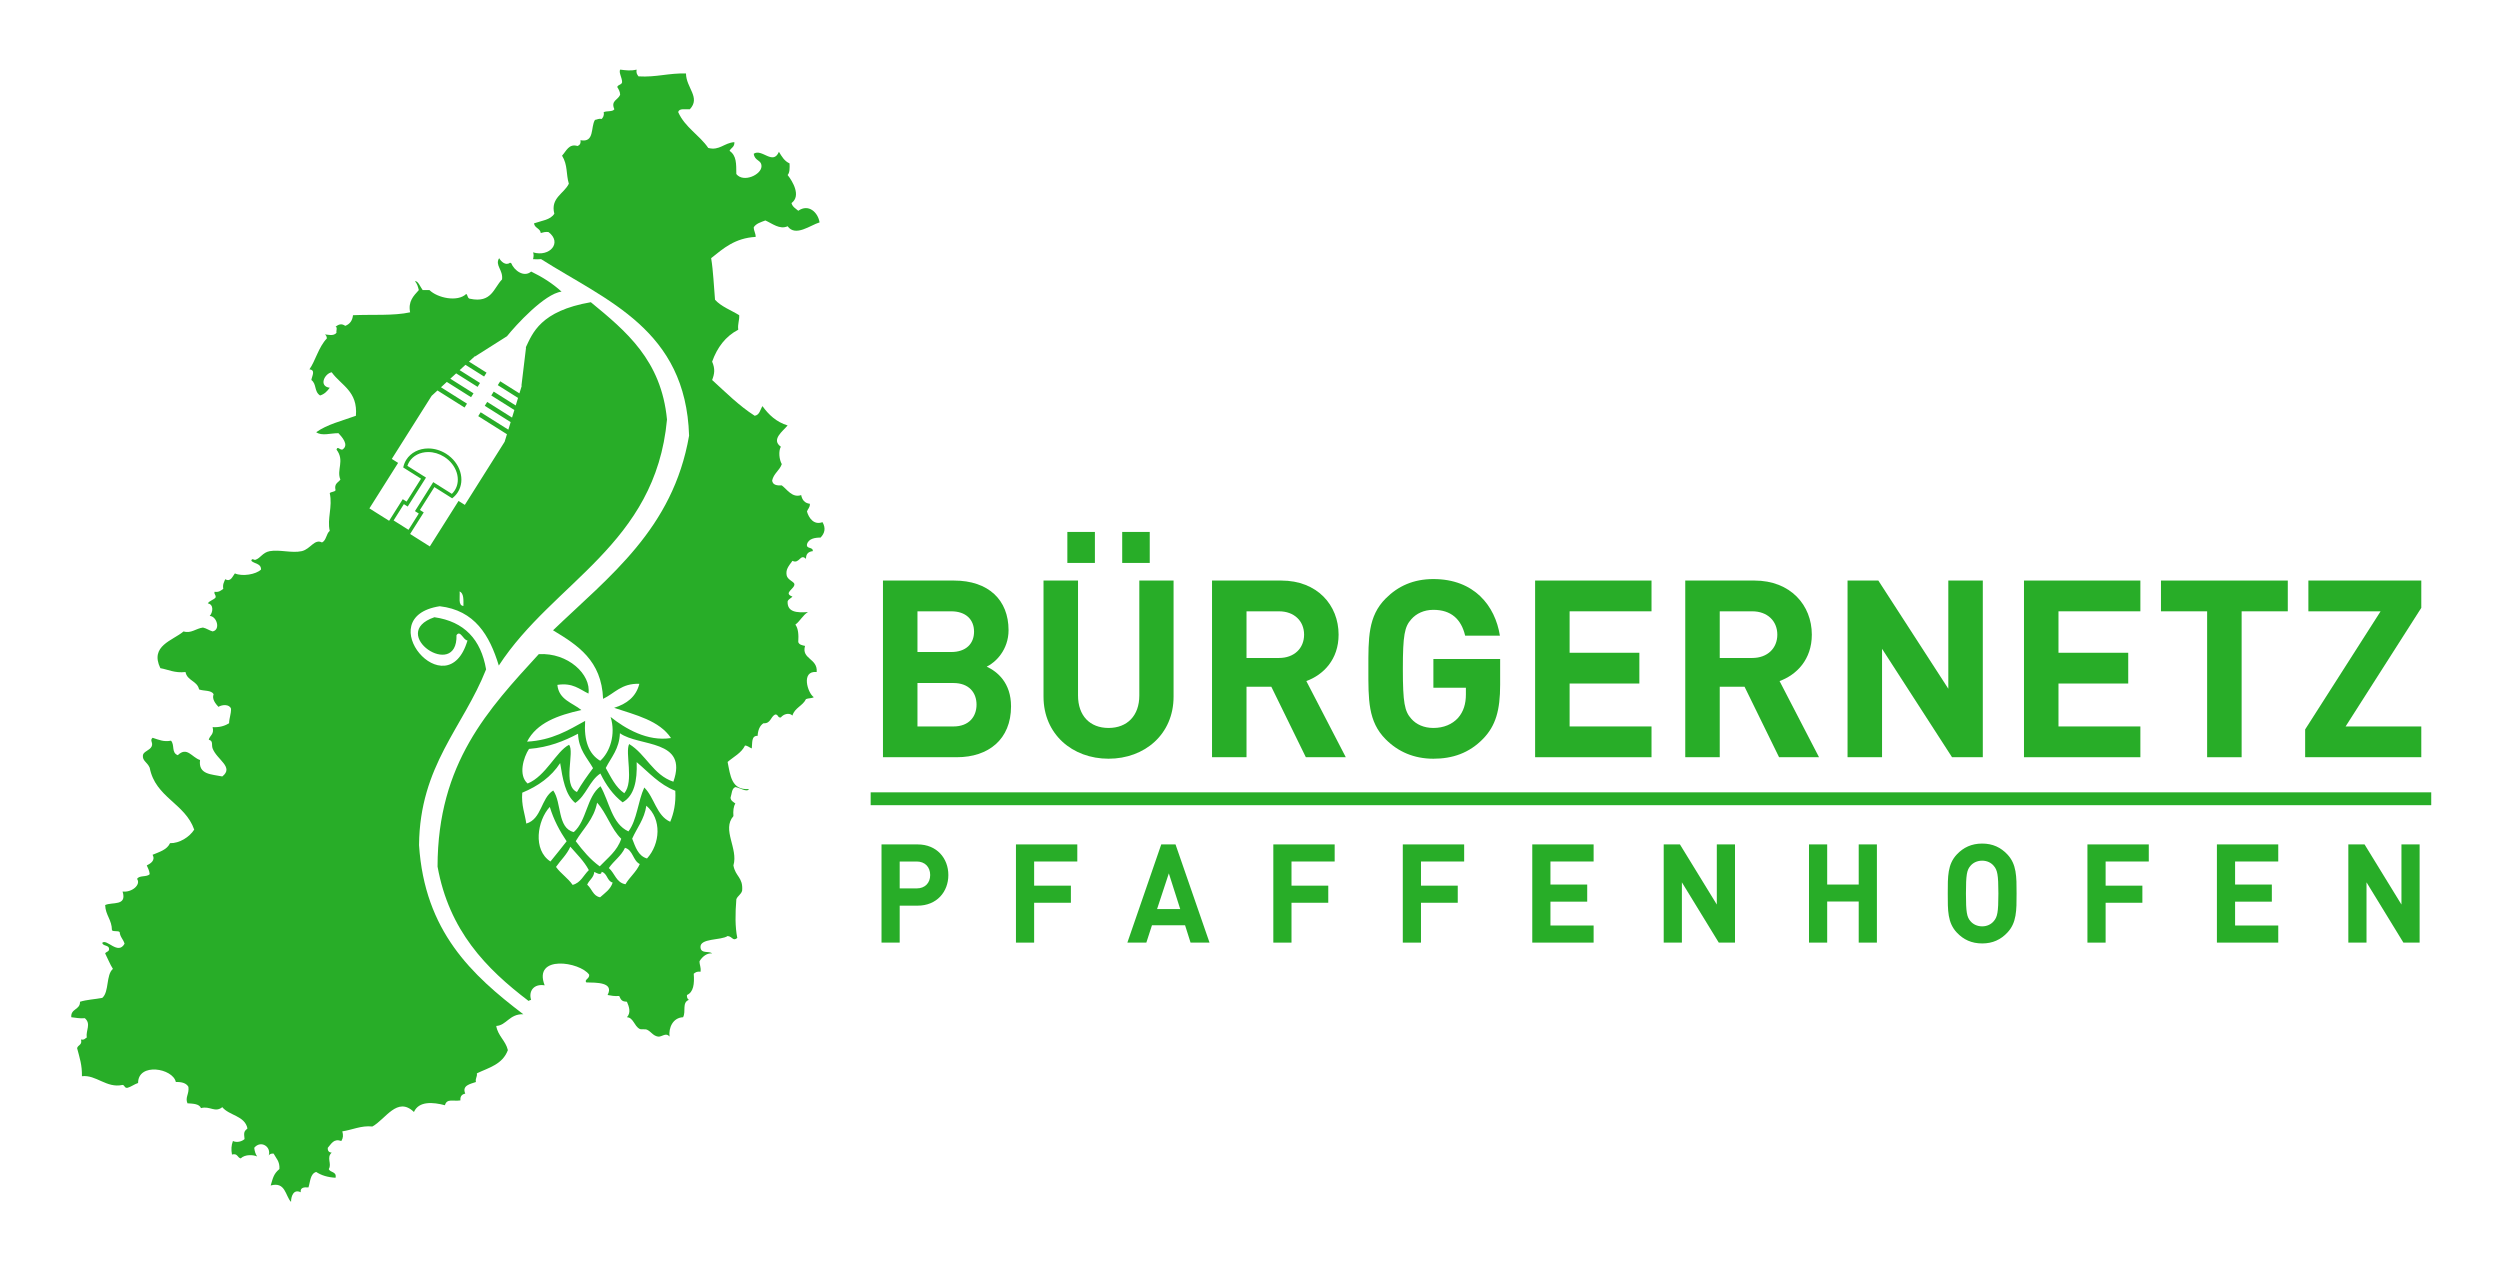<?xml version="1.0" encoding="UTF-8" standalone="no"?>
<!-- Created with Inkscape (http://www.inkscape.org/) -->

<svg
   xmlns:dc="http://purl.org/dc/elements/1.1/"
   xmlns:cc="http://creativecommons.org/ns#"
   xmlns:rdf="http://www.w3.org/1999/02/22-rdf-syntax-ns#"
   xmlns:svg="http://www.w3.org/2000/svg"
   xmlns="http://www.w3.org/2000/svg"
   xmlns:sodipodi="http://sodipodi.sourceforge.net/DTD/sodipodi-0.dtd"
   xmlns:inkscape="http://www.inkscape.org/namespaces/inkscape"
   width="352.191"
   height="179.385"
   viewBox="0 0 93.184 47.462"
   version="1.1"
   id="svg4786"
   inkscape:version="0.92.1 r15371"
   sodipodi:docname="logo_quer_green.svg">
  <defs
     id="defs4780" />
  <sodipodi:namedview
     id="base"
     pagecolor="#ffffff"
     bordercolor="#666666"
     borderopacity="1.0"
     inkscape:pageopacity="0.0"
     inkscape:pageshadow="2"
     inkscape:zoom="1.979899"
     inkscape:cx="163.419"
     inkscape:cy="40.010873"
     inkscape:document-units="mm"
     inkscape:current-layer="layer1"
     showgrid="false"
     fit-margin-top="10"
     fit-margin-left="10"
     fit-margin-right="10"
     fit-margin-bottom="10"
     units="px"
     inkscape:window-width="1920"
     inkscape:window-height="1050"
     inkscape:window-x="0"
     inkscape:window-y="30"
     inkscape:window-maximized="1" />
  <g
     inkscape:label="Layer 1"
     inkscape:groupmode="layer"
     id="layer1"
     transform="translate(-7.459,-72.563)">
    <g
       transform="matrix(0.331,0,0,-0.331,-3.571,138.444)"
       id="g303"
       style="fill:#28ad28;fill-opacity:1">
      <g
         transform="translate(140.69,122.122)"
         id="g20"
         style="fill:#28ad28;fill-opacity:1">
        <path
           inkscape:connector-curvature="0"
           id="path22"
           style="fill:#28ad28;fill-opacity:1;fill-rule:nonzero;stroke:none"
           d="M 0,0 H -4.052 V -4.891 H 0 c 1.761,0 2.6,1.118 2.6,2.459 C 2.6,-1.092 1.761,0 0,0 M -0.251,8.075 H -4.052 V 3.492 h 3.801 c 1.648,0 2.571,0.923 2.571,2.291 0,1.37 -0.923,2.292 -2.571,2.292 m 0.642,-16.43 h -8.328 v 19.894 h 7.993 c 3.885,0 6.149,-2.179 6.149,-5.588 0,-2.207 -1.454,-3.634 -2.459,-4.108 1.201,-0.558 2.739,-1.816 2.739,-4.471 0,-3.716 -2.544,-5.727 -6.094,-5.727" />
      </g>
      <path
         inkscape:connector-curvature="0"
         id="path24"
         style="fill:#28ad28;fill-opacity:1;fill-rule:nonzero;stroke:none"
         d="m 159.693,139.14 h 3.102 v -3.494 h -3.102 z m -6.177,0 h 3.103 v -3.494 h -3.103 z m 4.64,-25.541 c -4.08,0 -7.323,2.765 -7.323,6.986 v 13.076 h 3.885 v -12.938 c 0,-2.289 1.343,-3.66 3.438,-3.66 2.096,0 3.465,1.371 3.465,3.66 v 12.938 h 3.857 v -13.076 c 0,-4.221 -3.242,-6.986 -7.322,-6.986" />
      <g
         transform="translate(177.354,130.197)"
         id="g26"
         style="fill:#28ad28;fill-opacity:1">
        <path
           inkscape:connector-curvature="0"
           id="path28"
           style="fill:#28ad28;fill-opacity:1;fill-rule:nonzero;stroke:none"
           d="M 0,0 H -3.662 V -5.254 H 0 c 1.705,0 2.822,1.089 2.822,2.627 C 2.822,-1.09 1.705,0 0,0 m 3.019,-16.431 -3.886,7.936 h -2.795 v -7.936 H -7.546 V 3.464 h 7.797 c 4.053,0 6.456,-2.767 6.456,-6.091 0,-2.795 -1.705,-4.526 -3.634,-5.227 l 4.445,-8.577 z" />
      </g>
      <g
         transform="translate(200.352,115.862)"
         id="g30"
         style="fill:#28ad28;fill-opacity:1">
        <path
           inkscape:connector-curvature="0"
           id="path32"
           style="fill:#28ad28;fill-opacity:1;fill-rule:nonzero;stroke:none"
           d="m 0,0 c -1.593,-1.649 -3.493,-2.264 -5.617,-2.264 -2.18,0 -3.969,0.782 -5.364,2.18 -2.014,2.013 -1.957,4.498 -1.957,7.936 0,3.437 -0.057,5.924 1.957,7.936 1.395,1.398 3.129,2.18 5.364,2.18 4.611,0 6.958,-3.019 7.49,-6.372 H -2.04 c -0.446,1.873 -1.593,2.906 -3.577,2.906 -1.062,0 -1.929,-0.419 -2.487,-1.061 -0.754,-0.838 -0.95,-1.76 -0.95,-5.589 0,-3.83 0.196,-4.779 0.95,-5.617 0.558,-0.642 1.425,-1.034 2.487,-1.034 1.174,0 2.124,0.419 2.768,1.118 0.641,0.726 0.893,1.619 0.893,2.655 V 5.728 H -5.617 V 8.969 H 1.901 V 6.063 C 1.901,3.185 1.397,1.453 0,0" />
      </g>
      <g
         transform="translate(206.191,113.767)"
         id="g34"
         style="fill:#28ad28;fill-opacity:1">
        <path
           inkscape:connector-curvature="0"
           id="path36"
           style="fill:#28ad28;fill-opacity:1;fill-rule:nonzero;stroke:none"
           d="M 0,0 V 19.895 H 13.108 V 16.431 H 3.885 v -4.668 h 7.854 V 8.299 H 3.885 V 3.465 h 9.223 V 0 Z" />
      </g>
      <g
         transform="translate(230.644,130.197)"
         id="g38"
         style="fill:#28ad28;fill-opacity:1">
        <path
           inkscape:connector-curvature="0"
           id="path40"
           style="fill:#28ad28;fill-opacity:1;fill-rule:nonzero;stroke:none"
           d="M 0,0 H -3.662 V -5.254 H 0 c 1.704,0 2.822,1.089 2.822,2.627 C 2.822,-1.09 1.704,0 0,0 m 3.019,-16.431 -3.886,7.936 h -2.795 v -7.936 H -7.546 V 3.464 h 7.797 c 4.052,0 6.456,-2.767 6.456,-6.091 0,-2.795 -1.705,-4.526 -3.633,-5.227 l 4.444,-8.577 z" />
      </g>
      <g
         transform="translate(253.14,113.767)"
         id="g42"
         style="fill:#28ad28;fill-opacity:1">
        <path
           inkscape:connector-curvature="0"
           id="path44"
           style="fill:#28ad28;fill-opacity:1;fill-rule:nonzero;stroke:none"
           d="M 0,0 -7.881,12.21 V 0 h -3.885 V 19.895 H -8.3 L -0.419,7.713 V 19.895 H 3.465 V 0 Z" />
      </g>
      <g
         transform="translate(261.242,113.767)"
         id="g46"
         style="fill:#28ad28;fill-opacity:1">
        <path
           inkscape:connector-curvature="0"
           id="path48"
           style="fill:#28ad28;fill-opacity:1;fill-rule:nonzero;stroke:none"
           d="M 0,0 V 19.895 H 13.107 V 16.431 H 3.885 v -4.668 h 7.854 V 8.299 H 3.885 V 3.465 h 9.222 V 0 Z" />
      </g>
      <g
         transform="translate(285.751,130.197)"
         id="g50"
         style="fill:#28ad28;fill-opacity:1">
        <path
           inkscape:connector-curvature="0"
           id="path52"
           style="fill:#28ad28;fill-opacity:1;fill-rule:nonzero;stroke:none"
           d="M 0,0 V -16.431 H -3.885 V 0 H -9.083 V 3.464 H 5.198 V 0 Z" />
      </g>
      <g
         transform="translate(292.904,113.767)"
         id="g54"
         style="fill:#28ad28;fill-opacity:1">
        <path
           inkscape:connector-curvature="0"
           id="path56"
           style="fill:#28ad28;fill-opacity:1;fill-rule:nonzero;stroke:none"
           d="M 0,0 V 3.129 L 8.496,16.431 H 0.363 v 3.464 H 13.079 V 16.821 L 4.555,3.465 h 8.524 V 0 Z" />
      </g>
      <g
         transform="translate(136.552,102.024)"
         id="g58"
         style="fill:#28ad28;fill-opacity:1">
        <path
           inkscape:connector-curvature="0"
           id="path60"
           style="fill:#28ad28;fill-opacity:1;fill-rule:nonzero;stroke:none"
           d="M 0,0 H -1.915 V -3.03 H 0 c 0.928,0 1.518,0.606 1.518,1.507 C 1.518,-0.622 0.928,0 0,0 M 0.103,-4.973 H -1.915 V -9.135 H -3.962 V 1.924 h 4.065 c 2.166,0 3.461,-1.569 3.461,-3.447 0,-1.881 -1.295,-3.45 -3.461,-3.45" />
      </g>
      <g
         transform="translate(149.776,102.024)"
         id="g62"
         style="fill:#28ad28;fill-opacity:1">
        <path
           inkscape:connector-curvature="0"
           id="path64"
           style="fill:#28ad28;fill-opacity:1;fill-rule:nonzero;stroke:none"
           d="M 0,0 V -2.72 H 4.139 V -4.646 H 0 V -9.135 H -2.047 V 1.924 H 4.861 V 0 Z" />
      </g>
      <g
         transform="translate(164.945,100.688)"
         id="g66"
         style="fill:#28ad28;fill-opacity:1">
        <path
           inkscape:connector-curvature="0"
           id="path68"
           style="fill:#28ad28;fill-opacity:1;fill-rule:nonzero;stroke:none"
           d="M 0,0 -1.326,-4.023 H 1.282 Z M 2.446,-7.798 1.827,-5.841 H -1.899 L -2.533,-7.798 H -4.67 l 3.816,11.059 h 1.606 l 3.83,-11.059 z" />
      </g>
      <g
         transform="translate(178.758,102.024)"
         id="g70"
         style="fill:#28ad28;fill-opacity:1">
        <path
           inkscape:connector-curvature="0"
           id="path72"
           style="fill:#28ad28;fill-opacity:1;fill-rule:nonzero;stroke:none"
           d="M 0,0 V -2.72 H 4.14 V -4.646 H 0 V -9.135 H -2.047 V 1.924 H 4.861 V 0 Z" />
      </g>
      <g
         transform="translate(193.339,102.024)"
         id="g74"
         style="fill:#28ad28;fill-opacity:1">
        <path
           inkscape:connector-curvature="0"
           id="path76"
           style="fill:#28ad28;fill-opacity:1;fill-rule:nonzero;stroke:none"
           d="M 0,0 V -2.72 H 4.14 V -4.646 H 0 V -9.135 H -2.048 V 1.924 h 6.91 V 0 Z" />
      </g>
      <g
         transform="translate(205.871,92.89)"
         id="g78"
         style="fill:#28ad28;fill-opacity:1">
        <path
           inkscape:connector-curvature="0"
           id="path80"
           style="fill:#28ad28;fill-opacity:1;fill-rule:nonzero;stroke:none"
           d="M 0,0 V 11.059 H 6.908 V 9.135 H 2.047 V 6.539 H 6.186 V 4.612 H 2.047 V 1.926 H 6.908 V 0 Z" />
      </g>
      <g
         transform="translate(226.873,92.89)"
         id="g82"
         style="fill:#28ad28;fill-opacity:1">
        <path
           inkscape:connector-curvature="0"
           id="path84"
           style="fill:#28ad28;fill-opacity:1;fill-rule:nonzero;stroke:none"
           d="M 0,0 -4.154,6.789 V 0 h -2.047 v 11.059 h 1.827 l 4.153,-6.772 v 6.772 H 1.827 V 0 Z" />
      </g>
      <g
         transform="translate(242.631,92.89)"
         id="g86"
         style="fill:#28ad28;fill-opacity:1">
        <path
           inkscape:connector-curvature="0"
           id="path88"
           style="fill:#28ad28;fill-opacity:1;fill-rule:nonzero;stroke:none"
           d="M 0,0 V 4.629 H -3.55 V 0 H -5.598 V 11.059 H -3.55 V 6.539 H 0 v 4.52 H 2.048 V 0 Z" />
      </g>
      <g
         transform="translate(257.844,101.527)"
         id="g90"
         style="fill:#28ad28;fill-opacity:1">
        <path
           inkscape:connector-curvature="0"
           id="path92"
           style="fill:#28ad28;fill-opacity:1;fill-rule:nonzero;stroke:none"
           d="m 0,0 c -0.294,0.358 -0.751,0.59 -1.311,0.59 -0.56,0 -1.031,-0.232 -1.325,-0.59 -0.398,-0.467 -0.502,-0.979 -0.502,-3.107 0,-2.129 0.104,-2.641 0.502,-3.107 0.294,-0.357 0.765,-0.592 1.325,-0.592 0.56,0 1.017,0.235 1.311,0.592 0.398,0.466 0.516,0.978 0.516,3.107 C 0.516,-0.979 0.398,-0.467 0,0 m 1.518,-7.519 c -0.737,-0.777 -1.636,-1.212 -2.829,-1.212 -1.193,0 -2.106,0.435 -2.843,1.212 -1.061,1.119 -1.031,2.501 -1.031,4.412 0,1.911 -0.03,3.293 1.031,4.411 0.737,0.777 1.65,1.212 2.843,1.212 1.193,0 2.092,-0.435 2.829,-1.212 1.059,-1.118 1.046,-2.5 1.046,-4.411 0,-1.911 0.013,-3.293 -1.046,-4.412" />
      </g>
      <g
         transform="translate(270.435,102.024)"
         id="g94"
         style="fill:#28ad28;fill-opacity:1">
        <path
           inkscape:connector-curvature="0"
           id="path96"
           style="fill:#28ad28;fill-opacity:1;fill-rule:nonzero;stroke:none"
           d="M 0,0 V -2.72 H 4.139 V -4.646 H 0 V -9.135 H -2.048 V 1.924 H 4.861 V 0 Z" />
      </g>
      <g
         transform="translate(282.967,92.89)"
         id="g98"
         style="fill:#28ad28;fill-opacity:1">
        <path
           inkscape:connector-curvature="0"
           id="path100"
           style="fill:#28ad28;fill-opacity:1;fill-rule:nonzero;stroke:none"
           d="M 0,0 V 11.059 H 6.908 V 9.135 H 2.047 V 6.539 H 6.186 V 4.612 H 2.047 V 1.926 H 6.908 V 0 Z" />
      </g>
      <g
         transform="translate(303.969,92.89)"
         id="g102"
         style="fill:#28ad28;fill-opacity:1">
        <path
           inkscape:connector-curvature="0"
           id="path104"
           style="fill:#28ad28;fill-opacity:1;fill-rule:nonzero;stroke:none"
           d="M 0,0 -4.155,6.789 V 0 h -2.047 v 11.059 h 1.827 l 4.154,-6.772 v 6.772 H 1.826 V 0 Z" />
      </g>
      <g
         transform="translate(131.368,109.091)"
         id="g106"
         style="fill:#28ad28;fill-opacity:1">
        <path
           inkscape:connector-curvature="0"
           id="path108"
           style="fill:#28ad28;fill-opacity:1;fill-rule:nonzero;stroke:none"
           d="M 0,0 H 175.734" />
      </g>
      <path
         inkscape:connector-curvature="0"
         id="path110"
         style="fill:#28ad28;fill-opacity:1;fill-rule:nonzero;stroke:none"
         d="M 307.102,108.366 H 131.368 v 1.447 h 175.734 z" />
      <g
         transform="translate(109.152,111.009)"
         id="g112"
         style="fill:#28ad28;fill-opacity:1">
        <path
           inkscape:connector-curvature="0"
           id="path114"
           style="fill:#28ad28;fill-opacity:1;fill-rule:evenodd;stroke:none"
           d="m 0,0 c -2.297,0.765 -3.072,3.084 -4.979,4.243 -0.49,-0.944 0.573,-4.231 -0.548,-5.54 -0.972,0.661 -1.493,1.79 -2.086,2.843 0.619,1.218 1.529,2.153 1.593,3.914 C -3.868,3.911 1.705,4.822 0,0 m -0.355,-4.512 c -1.56,0.685 -1.777,2.746 -2.922,3.858 -0.713,-1.534 -0.813,-3.662 -1.783,-4.941 -1.872,0.85 -2.147,3.334 -3.145,5.085 -1.566,-1.172 -1.546,-3.892 -3.011,-5.163 -1.866,0.44 -1.347,3.325 -2.315,4.685 -1.39,-0.871 -1.279,-3.208 -3.032,-3.728 -0.159,1.153 -0.572,2.044 -0.455,3.48 1.801,0.742 3.275,1.801 4.268,3.334 0.288,-1.783 0.572,-3.569 1.7,-4.489 1.23,0.825 1.587,2.497 2.829,3.315 0.631,-1.293 1.426,-2.417 2.506,-3.247 1.313,0.743 1.654,2.433 1.582,4.527 1.369,-1.157 2.543,-2.514 4.349,-3.225 0.079,-1.425 -0.173,-2.53 -0.571,-3.491 m -2.614,-4.133 c -1.005,0.288 -1.302,1.297 -1.67,2.234 0.543,1.226 1.369,2.176 1.594,3.709 1.769,-1.514 1.561,-4.299 0.076,-5.943 m -2.427,-2.901 c -1.044,0.177 -1.208,1.257 -1.872,1.823 0.551,0.816 1.392,1.346 1.818,2.279 0.912,-0.244 0.887,-1.447 1.667,-1.827 -0.39,-0.901 -1.139,-1.455 -1.613,-2.275 m -2.856,-1.469 c -0.806,0.141 -0.927,0.987 -1.455,1.415 0.216,0.536 0.736,0.772 0.804,1.447 0.125,-0.059 0.797,-0.501 0.822,0.009 0.65,-0.165 0.597,-1.048 1.244,-1.213 -0.243,-0.775 -0.876,-1.17 -1.415,-1.658 m -2.745,6.32 c 0.835,1.412 2.047,2.458 2.407,4.335 1.078,-1.18 1.571,-2.955 2.718,-4.066 -0.452,-1.381 -1.528,-2.155 -2.422,-3.105 -1.07,0.773 -1.91,1.78 -2.703,2.836 m -0.349,-4.924 c -0.532,0.772 -1.332,1.266 -1.872,2.024 0.53,0.768 1.219,1.377 1.612,2.278 0.731,-0.843 1.537,-1.609 2.085,-2.639 -0.598,-0.565 -0.896,-1.422 -1.825,-1.663 m -2.572,8.782 c 0.447,-1.478 1.125,-2.724 1.896,-3.871 -0.61,-0.759 -1.196,-1.536 -1.821,-2.276 -2.009,1.301 -1.491,4.602 -0.075,6.147 m -2.34,6.53 c 2.238,0.18 3.942,0.885 5.519,1.709 0.071,-1.795 1.021,-2.691 1.691,-3.874 -0.639,-0.862 -1.272,-1.729 -1.811,-2.688 -1.676,0.752 -0.22,4.549 -0.891,5.318 -1.459,-0.754 -2.604,-3.523 -4.664,-4.362 -1.071,0.927 -0.474,2.942 0.156,3.897 M 16.79,29.229 c -0.962,-0.362 -1.537,0.459 -1.747,1.198 0.092,0.306 0.353,0.446 0.328,0.871 -0.588,0.069 -0.871,0.436 -0.981,0.979 -1.007,-0.35 -1.595,0.656 -2.182,1.089 -0.578,-0.033 -1.029,0.061 -1.087,0.546 0.174,0.807 0.833,1.127 1.087,1.851 -0.293,0.508 -0.391,1.468 -0.106,1.961 -1.127,0.797 0.219,1.739 0.762,2.394 -1.278,0.393 -2.134,1.208 -2.833,2.177 -0.26,-0.394 -0.31,-0.996 -0.874,-1.088 -1.789,1.149 -3.251,2.63 -4.793,4.028 0.273,0.713 0.35,1.248 0,2.069 0.574,1.604 1.508,2.848 2.94,3.595 -0.084,0.664 0.143,1.019 0.109,1.633 -0.919,0.571 -2.017,0.96 -2.725,1.741 -0.14,1.566 -0.193,3.22 -0.436,4.683 1.374,1.098 2.675,2.265 5.014,2.395 0,0.436 -0.216,0.654 -0.216,1.088 0.268,0.421 0.806,0.574 1.308,0.763 0.777,-0.342 1.61,-1.061 2.506,-0.654 0.89,-1.226 2.572,0.135 3.598,0.436 -0.177,1.123 -1.236,2.129 -2.399,1.308 -0.289,0.257 -0.655,0.431 -0.763,0.871 1.108,0.8 0.134,2.437 -0.436,3.157 0.243,0.266 0.239,0.778 0.218,1.307 -0.579,0.256 -0.884,0.786 -1.198,1.307 C 11.214,69.362 9.97,71.339 9.05,70.715 9.154,69.866 9.927,70.056 9.922,69.3 9.913,68.347 7.884,67.419 7.089,68.429 c -0.014,1.173 0.033,2.067 -0.765,2.613 0.164,0.344 0.589,0.428 0.543,0.98 -1.154,-0.081 -1.684,-0.99 -2.94,-0.654 -1.005,1.465 -2.623,2.319 -3.381,4.028 0.08,0.467 0.79,0.301 1.308,0.328 1.241,1.333 -0.416,2.404 -0.435,4.029 -1.95,0.06 -3.336,-0.443 -5.34,-0.326 -0.147,0.181 -0.289,0.363 -0.222,0.762 -0.636,-0.157 -1.19,-0.084 -1.851,0 -0.179,-0.343 0.222,-0.899 0.219,-1.417 -0.049,-0.314 -0.47,-0.256 -0.544,-0.543 0.146,-0.25 0.31,-0.486 0.325,-0.872 -0.239,-0.601 -1.086,-0.651 -0.652,-1.633 -0.197,-0.311 -0.86,-0.158 -1.202,-0.328 0.073,-0.395 -0.073,-0.58 -0.216,-0.76 -0.355,0.063 -0.509,-0.075 -0.764,-0.11 -0.51,-0.797 -0.014,-2.599 -1.635,-2.286 0.06,-0.386 -0.094,-0.561 -0.328,-0.654 -0.972,0.301 -1.27,-0.575 -1.744,-1.088 0.662,-1.084 0.429,-2.039 0.764,-3.157 -0.538,-1.126 -2.091,-1.595 -1.635,-3.376 -0.421,-0.705 -1.459,-0.793 -2.288,-1.089 0.068,-0.547 0.692,-0.541 0.762,-1.089 0.262,0.067 0.499,0.157 0.872,0.109 1.574,-1.188 0.143,-2.845 -1.743,-2.287 0.101,-0.225 0.066,-0.481 0.004,-0.765 0.306,-0.021 0.608,-0.026 0.901,0.004 C -7.471,54.139 1.396,50.906 1.769,38.97 -0.049,28.457 -7.205,23.146 -13.552,17.05 c 2.761,-1.667 5.473,-3.387 5.636,-7.719 1.304,0.62 2.069,1.765 4.083,1.692 C -4.199,9.556 -5.256,8.765 -6.672,8.321 -4.228,7.504 -1.583,6.889 -0.268,4.918 -2.911,4.495 -5.434,5.99 -7.07,7.293 -6.455,5.325 -7.159,3.306 -8.239,2.357 c -1.284,0.76 -1.849,2.258 -1.698,4.491 -1.901,-1.049 -3.719,-2.18 -6.539,-2.338 1.082,2.12 3.463,2.971 6.113,3.561 -1.011,0.833 -2.531,1.144 -2.701,2.834 1.741,0.267 2.486,-0.495 3.5,-0.979 0.328,2.14 -2.309,4.637 -5.595,4.438 -5.649,-6.171 -11.386,-12.257 -11.398,-23.92 1.3,-7.212 5.458,-11.491 10.249,-15.13 0.083,0.054 0.176,0.098 0.286,0.123 -0.31,0.976 0.305,1.84 1.526,1.633 -1.343,3.482 3.982,2.654 5.013,1.2 0.069,-0.46 -0.592,-0.551 -0.327,-0.871 1.102,-0.029 3.168,0.046 2.399,-1.418 0.398,-0.073 0.794,-0.15 1.307,-0.107 0.219,-0.507 0.345,-0.622 0.873,-0.654 0.26,-0.578 0.463,-1.245 0,-1.741 0.731,-0.04 0.802,-0.968 1.418,-1.308 0.222,-0.123 0.61,0.025 0.869,-0.109 0.457,-0.23 0.653,-0.666 1.201,-0.761 0.445,-0.077 0.886,0.516 1.308,0 -0.116,0.98 0.366,2.127 1.526,2.178 0.355,0.652 -0.156,1.657 0.656,1.958 -0.163,0.093 -0.237,0.276 -0.221,0.544 0.739,0.318 0.853,1.256 0.765,2.397 0.182,0.144 0.366,0.289 0.763,0.219 0.081,0.516 -0.121,0.748 -0.111,1.197 0.33,0.514 0.809,0.929 1.421,0.87 -0.366,0.323 -1.221,-0.074 -1.31,0.655 -0.134,1.092 2.325,0.793 3.053,1.306 0.575,-0.067 0.578,-0.627 1.088,-0.217 -0.252,1.263 -0.235,2.724 -0.106,4.356 0.146,0.396 0.549,0.536 0.654,0.979 0.116,1.51 -0.758,1.549 -0.983,2.831 0.569,1.908 -1.334,4.023 0,5.554 -0.044,0.587 0.003,1.084 0.218,1.415 -0.218,0.183 -0.508,0.292 -0.544,0.653 0.15,0.429 0.117,1.043 0.544,1.198 C 7.41,-0.644 8.325,-1.25 8.502,-0.823 6.533,-0.978 6.411,0.713 6.107,2.225 6.783,2.817 7.655,3.218 8.067,4.076 8.403,4.047 8.558,3.84 8.83,3.749 c 0.073,0.618 -0.069,1.45 0.655,1.415 0.041,0.649 0.239,1.142 0.655,1.417 0.82,-0.057 0.8,0.724 1.308,0.981 0.385,0.057 0.267,-0.387 0.654,-0.329 0.257,0.352 0.912,0.599 1.307,0.218 0.251,0.874 1.163,1.09 1.524,1.853 0.252,0.113 0.66,0.068 0.877,0.216 -0.692,0.454 -1.477,3.012 0.326,2.832 0.142,1.548 -1.749,1.436 -1.31,2.94 -0.326,0.073 -0.667,0.131 -0.763,0.435 0.051,0.814 0.004,1.529 -0.326,1.961 0.536,0.407 0.83,1.056 1.417,1.415 -1.258,-0.091 -2.343,-0.018 -2.29,1.197 0.09,0.273 0.381,0.344 0.545,0.545 -1.1,0.399 0.292,0.878 0.217,1.415 -0.033,0.26 -0.782,0.478 -0.871,0.981 -0.113,0.638 0.178,0.991 0.654,1.632 0.783,-0.404 0.877,0.872 1.524,0.22 -0.012,0.557 0.272,0.818 0.766,0.87 0.041,0.514 -0.739,0.206 -0.656,0.761 0.168,0.673 0.966,0.772 1.526,0.763 0.491,0.503 0.607,1.082 0.221,1.742" />
      </g>
      <g
         transform="translate(77.647,140.431)"
         id="g116"
         style="fill:#28ad28;fill-opacity:1">
        <path
           inkscape:connector-curvature="0"
           id="path118"
           style="fill:#28ad28;fill-opacity:1;fill-rule:evenodd;stroke:none"
           d="M 0,0 1.156,1.835 1.587,1.564 3.648,4.825 1.55,6.147 C 1.605,6.313 1.681,6.474 1.772,6.62 2.199,7.298 2.996,7.701 3.896,7.701 4.518,7.701 5.137,7.517 5.693,7.167 7.104,6.277 7.644,4.588 6.892,3.396 6.799,3.25 6.687,3.114 6.561,2.992 L 4.463,4.313 2.404,1.05 2.835,0.778 1.677,-1.056 Z M 7.432,-7.994 C 7.91,-8.197 7.869,-8.933 7.863,-9.628 7.226,-9.591 7.502,-8.612 7.432,-7.994 m -4.568,-28.55 c 0.089,8.958 4.974,13.242 7.551,19.773 -0.575,3.353 -2.442,5.385 -5.819,5.872 -5.372,-1.84 2.623,-7.211 2.487,-2.018 0.429,0.625 0.771,-0.578 1.238,-0.601 -2.295,-7.742 -11.108,2.616 -3.127,3.857 3.945,-0.46 5.609,-3.256 6.653,-6.681 6.125,9.417 17.635,13.591 18.939,27.702 -0.637,6.682 -4.608,9.95 -8.576,13.215 -5.693,-0.985 -6.564,-3.5 -7.329,-5.095 l 0.031,-0.019 -0.515,-4.281 0.032,-0.02 -0.26,-0.85 -2.163,1.36 -0.274,-0.437 2.281,-1.436 -0.261,-0.851 -2.478,1.561 -0.276,-0.437 2.6,-1.635 -0.261,-0.852 -2.797,1.762 -0.276,-0.438 2.916,-1.836 -0.261,-0.85 L 9.804,12.182 9.53,11.744 12.763,9.708 12.502,8.858 8.02,1.75 7.312,2.196 4.078,-2.927 1.858,-1.527 3.393,0.904 2.963,1.177 4.59,3.755 6.595,2.491 6.652,2.538 C 6.883,2.721 7.079,2.938 7.233,3.182 8.104,4.561 7.509,6.502 5.911,7.51 5.29,7.9 4.592,8.106 3.896,8.106 2.854,8.106 1.933,7.631 1.43,6.837 1.276,6.592 1.164,6.322 1.099,6.034 L 1.082,5.964 3.089,4.7 1.462,2.122 1.03,2.393 l -1.535,-2.434 -2.221,1.397 3.234,5.123 -0.711,0.448 4.485,7.105 0.657,0.603 3.049,-1.92 0.277,0.435 -2.93,1.846 0.656,0.602 2.731,-1.721 0.276,0.437 -2.613,1.645 0.659,0.602 2.412,-1.52 0.274,0.437 -2.293,1.444 0.656,0.601 2.098,-1.319 0.276,0.437 -1.978,1.245 0.658,0.601 0.029,-0.02 3.592,2.276 c 0.95,1.192 4.235,4.801 6.144,5.022 -0.991,0.909 -2.147,1.643 -3.422,2.261 -0.798,-0.695 -1.906,0.102 -2.249,0.948 -0.044,0.016 -0.089,0.032 -0.131,0.048 -0.486,-0.376 -1.013,0.136 -1.224,0.512 -0.505,-0.81 0.463,-1.312 0.327,-2.394 C 11.26,26.165 11.052,24.45 8.613,24.961 8.314,24.986 8.366,25.366 8.18,25.506 7.209,24.563 4.943,25.049 4.037,25.94 H 3.274 C 3.031,26.244 2.728,27.06 2.401,26.92 2.649,26.694 2.742,26.316 2.839,25.94 2.236,25.272 1.619,24.671 1.858,23.436 0.015,23.026 -2.42,23.208 -4.573,23.11 c -0.068,-0.624 -0.369,-1.011 -0.873,-1.198 -0.405,0.285 -0.75,0.184 -1.09,-0.109 0.243,-0.013 0.046,-0.462 0.108,-0.654 -0.311,-0.463 -1.057,-0.183 -1.308,-0.217 0.146,-0.072 0.204,-0.234 0.22,-0.435 -0.942,-0.985 -1.281,-2.517 -1.964,-3.485 0.73,-0.072 0.284,-0.743 0.219,-1.199 0.616,-0.453 0.288,-1.283 0.98,-1.741 0.506,0.149 0.812,0.496 1.09,0.87 -1.264,0.156 -0.603,1.588 0.219,1.743 1.062,-1.481 2.963,-2.122 2.726,-4.9 -1.543,-0.565 -3.246,-0.967 -4.471,-1.851 0.652,-0.457 1.592,-0.102 2.508,-0.109 0.337,-0.373 1.265,-1.329 0.435,-1.851 -0.324,-0.027 -0.537,0.431 -0.654,0 0.951,-1.249 -0.03,-2.272 0.436,-3.375 -0.237,-0.343 -0.734,-0.43 -0.544,-1.2 -0.116,-0.209 -0.502,-0.151 -0.655,-0.326 0.34,-1.555 -0.314,-2.872 0,-4.247 -0.402,-0.323 -0.374,-1.072 -0.872,-1.306 -0.863,0.442 -1.298,-0.759 -2.288,-0.979 -1.108,-0.247 -2.491,0.203 -3.599,0 -0.817,-0.15 -1.034,-0.804 -1.633,-0.98 -0.121,-0.035 -0.4,0.246 -0.436,-0.11 0.34,-0.348 1.099,-0.279 1.09,-0.979 -0.565,-0.555 -2.117,-0.81 -2.944,-0.436 -0.271,-0.328 -0.462,-1.008 -1.089,-0.653 -0.12,-0.32 -0.311,-0.562 -0.219,-1.088 -0.263,-0.174 -0.465,-0.406 -0.983,-0.328 -0.076,-0.332 0.19,-0.321 0.112,-0.654 -0.235,-0.273 -0.674,-0.342 -0.871,-0.652 0.713,-0.122 0.565,-1.042 0.216,-1.416 0.791,-0.021 1.255,-1.564 0.326,-1.742 -0.395,0.112 -0.674,0.343 -1.089,0.435 -0.784,-0.1 -1.353,-0.703 -2.179,-0.435 -1.237,-1.045 -3.83,-1.612 -2.618,-4.139 0.924,-0.165 1.608,-0.571 2.835,-0.434 0.177,-0.987 1.333,-0.993 1.527,-1.96 0.524,-0.202 1.398,-0.053 1.636,-0.545 -0.218,-0.537 0.227,-1.073 0.543,-1.415 0.433,0.27 1.252,0.309 1.419,-0.218 0.011,-0.631 -0.208,-1.029 -0.218,-1.633 -0.478,-0.287 -1.047,-0.481 -1.856,-0.436 0.209,-0.825 -0.316,-0.916 -0.435,-1.415 0.538,-0.132 0.283,-0.572 0.435,-0.981 0.487,-1.29 2.443,-2.095 1.09,-3.157 -1.196,0.255 -2.721,0.184 -2.505,1.85 -0.941,0.305 -1.457,1.557 -2.508,0.544 -0.748,0.29 -0.321,1.152 -0.762,1.634 -0.818,-0.151 -1.33,0.085 -2.073,0.327 -0.361,-0.316 0.099,-0.534 -0.108,-0.98 -0.201,-0.435 -0.931,-0.568 -0.981,-0.981 -0.078,-0.65 0.479,-0.759 0.763,-1.413 0.637,-3.357 3.989,-4.002 5.013,-6.97 -0.541,-0.84 -1.664,-1.551 -2.724,-1.525 -0.34,-0.748 -1.198,-0.982 -1.963,-1.305 0.344,-0.641 -0.233,-0.992 -0.655,-1.199 0.135,-0.3 0.289,-0.584 0.329,-0.98 -0.29,-0.363 -1.207,-0.102 -1.418,-0.544 0.457,-0.649 -0.596,-1.55 -1.635,-1.415 0.523,-1.685 -1.176,-1.147 -1.962,-1.526 0.042,-1.156 0.754,-1.642 0.763,-2.831 0.161,-0.204 0.715,-0.013 0.872,-0.218 0.047,-0.57 0.423,-0.814 0.548,-1.306 -0.736,-1.32 -1.989,0.601 -2.509,0.108 0.071,-0.435 0.817,-0.199 0.764,-0.761 -0.037,-0.257 -0.338,-0.244 -0.438,-0.437 0.297,-0.574 0.533,-1.209 0.873,-1.741 -0.799,-0.689 -0.4,-2.575 -1.199,-3.268 -0.825,-0.155 -1.764,-0.197 -2.507,-0.435 0.025,-0.931 -1.065,-0.751 -0.981,-1.741 0.497,-0.046 0.923,-0.165 1.526,-0.109 0.743,-0.649 0.089,-1.37 0.215,-2.177 -0.19,-0.096 -0.277,-0.306 -0.651,-0.219 0.172,-0.645 -0.346,-0.597 -0.435,-0.98 0.297,-1.135 0.564,-1.889 0.543,-3.158 1.592,0.197 2.77,-1.384 4.578,-0.981 0.258,-0.033 0.205,-0.377 0.547,-0.326 0.451,0.13 0.761,0.4 1.199,0.545 -0.004,2.325 3.917,1.67 4.251,0.11 0.676,0.021 1.181,-0.128 1.416,-0.544 0.107,-0.818 -0.394,-1.161 -0.109,-1.853 0.645,-0.045 1.328,-0.053 1.526,-0.544 0.994,0.288 1.575,-0.556 2.397,0.109 0.783,-0.961 2.536,-0.952 2.835,-2.396 -0.404,-0.345 -0.416,-0.46 -0.327,-1.198 -0.283,-0.26 -0.854,-0.442 -1.309,-0.216 -0.189,-0.508 -0.209,-0.964 -0.108,-1.525 0.648,0.174 0.598,-0.348 0.983,-0.436 0.497,0.492 1.461,0.404 1.852,0.218 -0.182,0.253 -0.284,0.587 -0.328,0.978 0.744,0.898 1.943,0.119 1.634,-0.869 0.093,0.162 0.276,0.234 0.547,0.216 0.274,-0.523 0.714,-0.883 0.654,-1.74 -0.641,-0.537 -0.717,-0.961 -0.983,-1.853 1.679,0.468 1.638,-1.164 2.293,-1.85 0,0.714 0.327,1.468 1.088,1.088 -0.064,0.536 0.358,0.586 0.873,0.545 0.211,0.66 0.197,1.544 0.87,1.743 0.567,-0.378 1.289,-0.602 2.181,-0.654 0.15,0.731 -0.606,0.554 -0.763,0.981 0.378,0.59 -0.294,1.279 0.327,1.85 -0.307,0.021 -0.465,0.189 -0.437,0.543 0.401,0.443 0.663,1.074 1.526,0.765 0.209,0.349 0.229,0.644 0.109,1.088 1.047,0.142 2.159,0.687 3.38,0.544 1.479,0.794 2.804,3.447 4.686,1.635 0.553,1.261 2.176,1.109 3.489,0.76 0.213,0.79 0.915,0.419 1.744,0.545 -0.046,0.482 0.183,0.691 0.545,0.763 -0.398,0.925 0.565,1.087 1.199,1.307 -0.086,0.447 0.169,0.557 0.109,0.978 1.367,0.652 2.886,0.999 3.491,2.614 -0.259,1.085 -1.111,1.576 -1.311,2.722 1.158,0.06 1.479,1.368 3.048,1.319 -5.807,4.416 -11.113,9.342 -11.742,19.061" />
      </g>
    </g>
  </g>
</svg>
